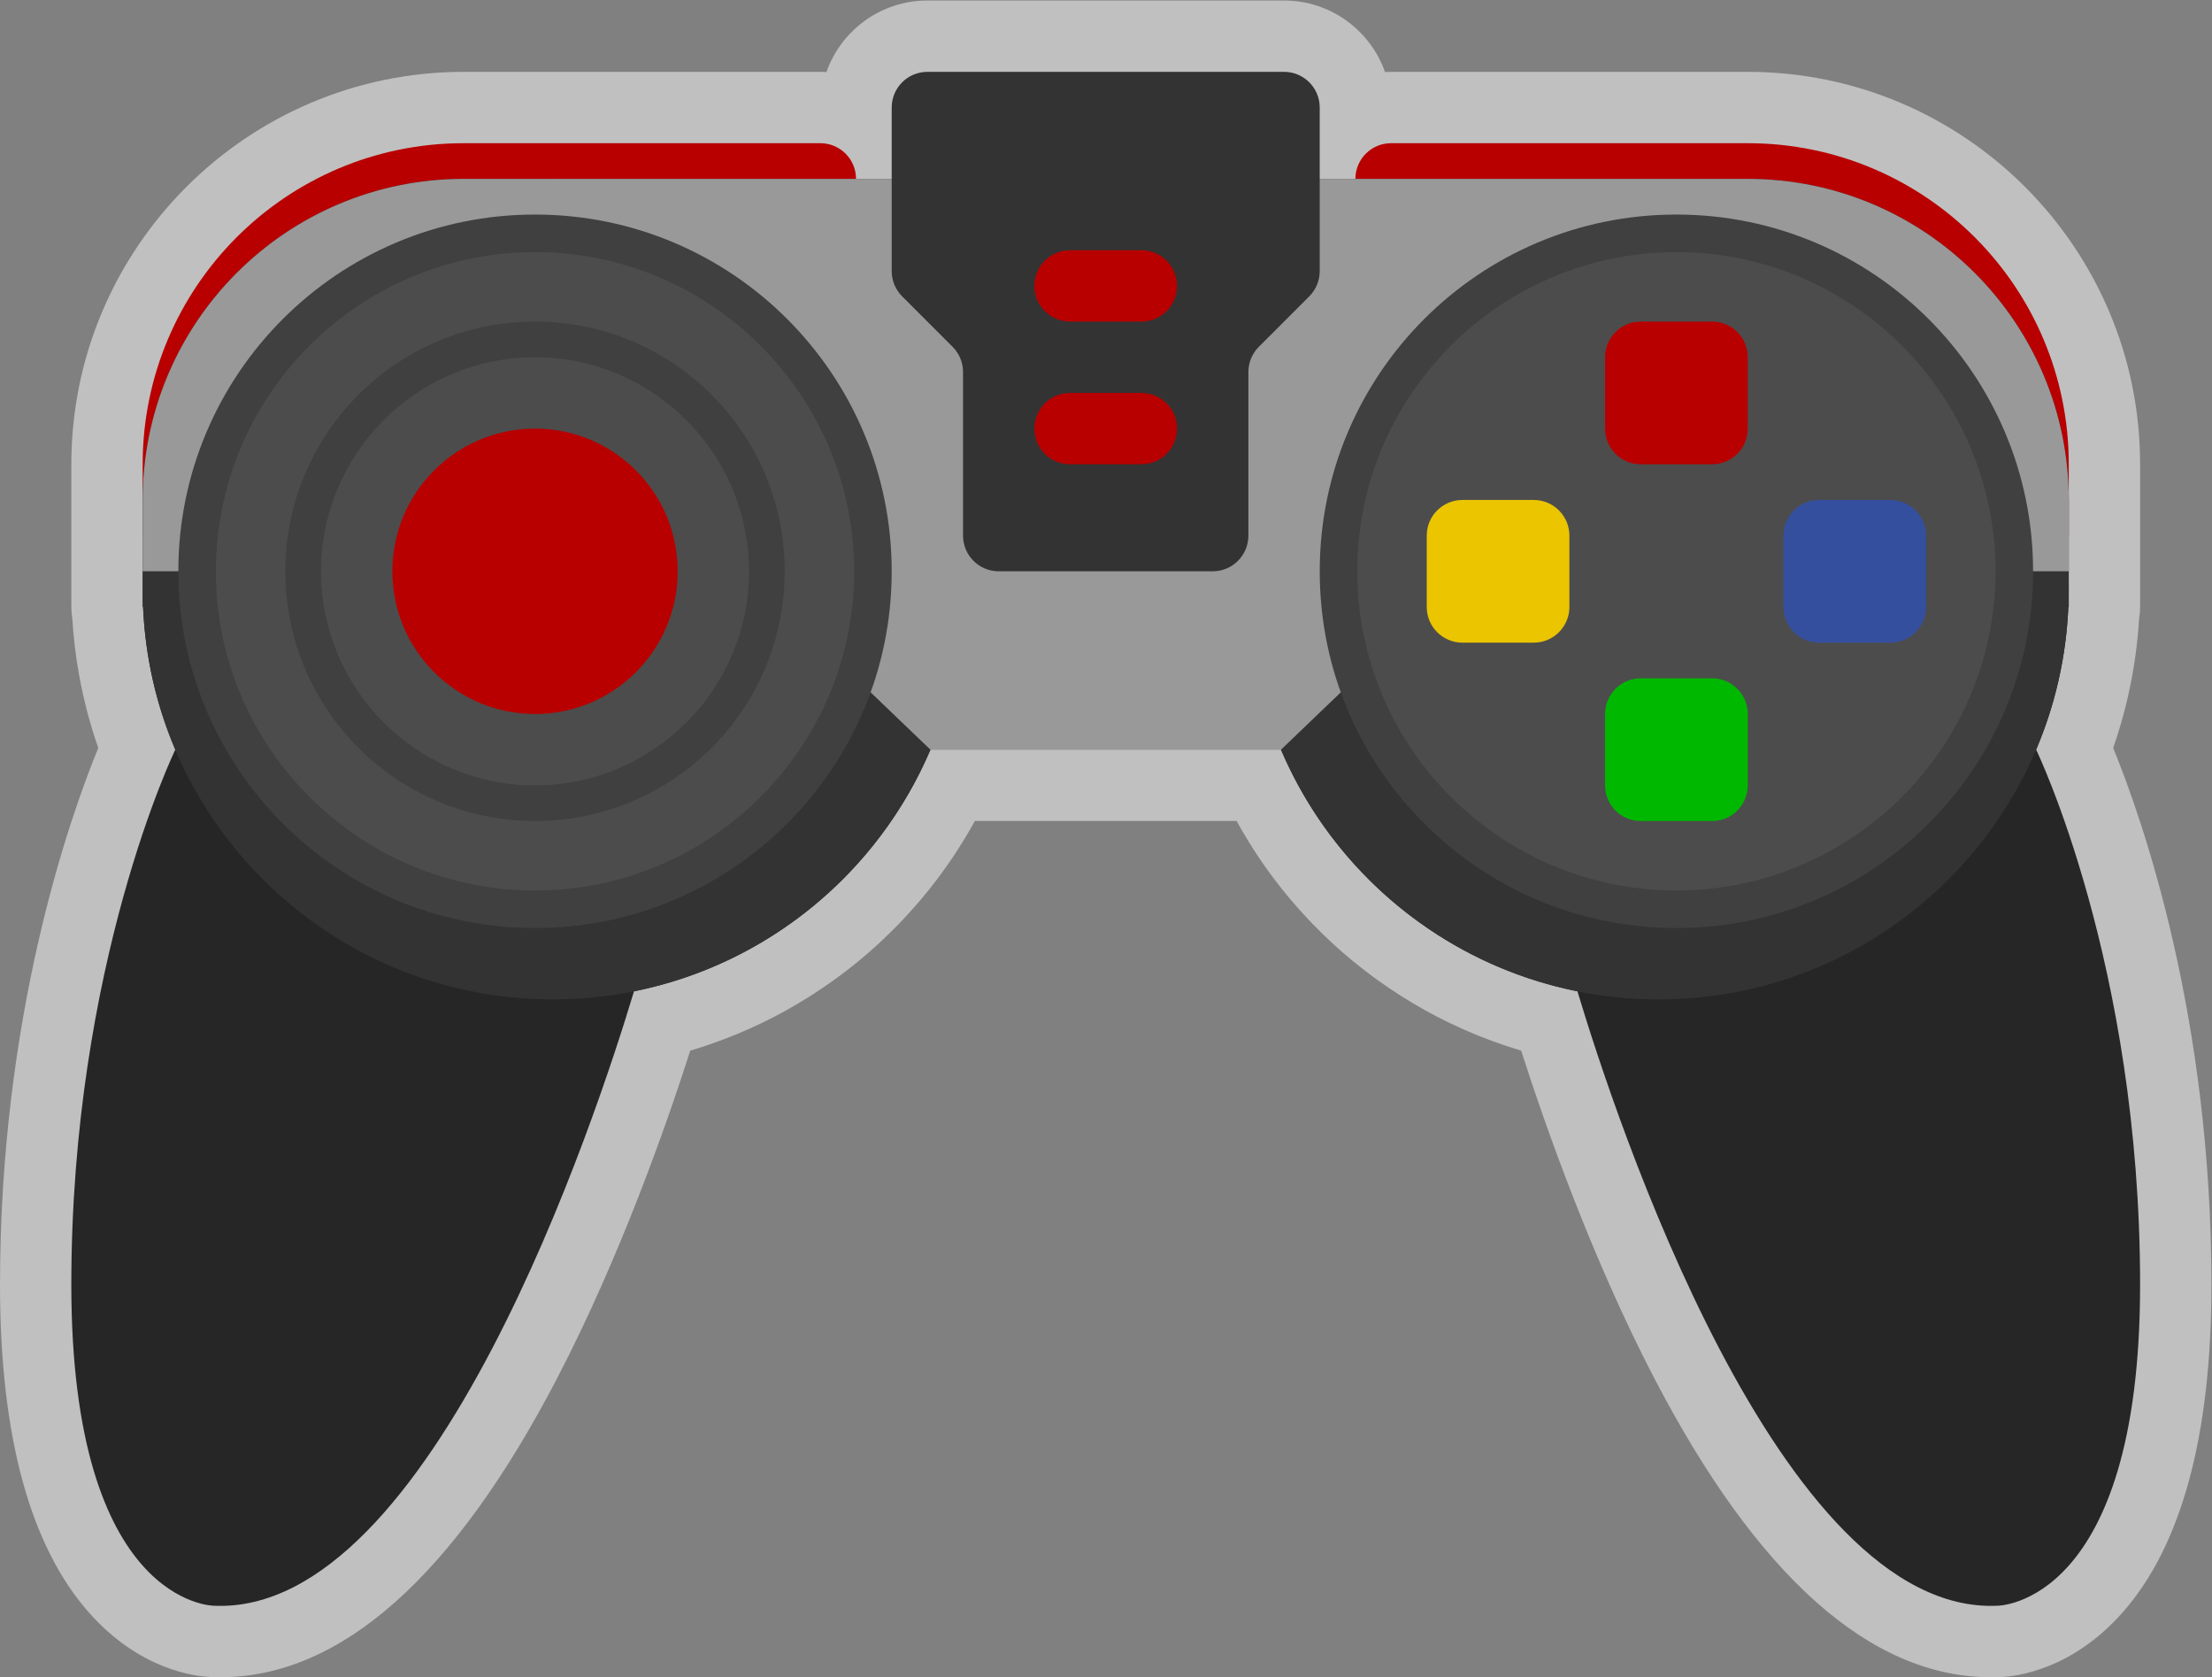 <?xml version="1.0" encoding="UTF-8" standalone="no"?>
<svg
   xmlns:dc="http://purl.org/dc/elements/1.1/"
   xmlns:cc="http://creativecommons.org/ns#"
   xmlns:rdf="http://www.w3.org/1999/02/22-rdf-syntax-ns#"
   xmlns:svg="http://www.w3.org/2000/svg"
   xmlns="http://www.w3.org/2000/svg"
   viewBox="0 0 330.666 250.666"
   height="250.666"
   width="330.666"
   xml:space="preserve"
   id="svg2"
   version="1.1"><rect x="0" y="0" width="330.666" height="250.666" fill="#808080" stroke="none"/><defs
     id="defs6"><clipPath
       id="clipPath18"
       clipPathUnits="userSpaceOnUse"><path
         id="path16"
         d="M 0,256 H 256 V 0 H 0 Z" /></clipPath><clipPath
       id="clipPath26"
       clipPathUnits="userSpaceOnUse"><path
         id="path24"
         d="M 4,224 H 252 V 36 H 4 Z" /></clipPath></defs><g
     transform="matrix(1.333,0,0,-1.333,-5.334,298.667)"
     id="g10"><g
       id="g12"><g
         clip-path="url(#clipPath18)"
         id="g14"><g
           id="g20"><g
             id="g22" /><g
             id="g34"><g
               style="opacity:0.5"
               id="g32"
               clip-path="url(#clipPath26)"><g
                 id="g30"
                 transform="translate(240.98,140.199)"><path
                   id="path28"
                   style="fill:#ffffff;fill-opacity:1;fill-rule:nonzero;stroke:none"
                   d="m 0,0 c 0.09,0.259 0.179,0.522 0.268,0.79 l 0.025,0.072 c 0.042,0.122 0.083,0.243 0.123,0.366 0.19,0.593 0.368,1.195 0.54,1.799 l 0.04,0.139 C 1.04,3.318 1.083,3.47 1.125,3.623 1.284,4.208 1.431,4.8 1.571,5.396 1.622,5.613 1.674,5.832 1.723,6.052 1.854,6.644 1.976,7.239 2.088,7.838 2.129,8.06 2.168,8.283 2.207,8.507 2.313,9.113 2.41,9.722 2.495,10.336 2.518,10.5 2.538,10.66 2.558,10.821 l 0.017,0.145 c 0.094,0.737 0.161,1.346 0.213,1.915 0.012,0.132 0.023,0.265 0.031,0.397 l 0.007,0.088 c 0.026,0.315 0.055,0.687 0.081,1.092 0.074,0.439 0.114,0.889 0.114,1.349 v 3.999 4 4 3.999 c 0,24.26 -19.739,43.996 -44,43.996 h -40 c -0.228,0 -0.455,-0.006 -0.679,-0.018 -1.646,4.665 -6.1,8.018 -11.321,8.018 h -40 c -5.222,0 -9.676,-3.353 -11.322,-8.018 -0.224,0.012 -0.451,0.018 -0.678,0.018 h -40 c -24.262,0 -44,-19.736 -44,-43.996 v -3.999 -4 -4 -3.999 c 0,-0.46 0.038,-0.91 0.113,-1.349 0.026,-0.405 0.055,-0.776 0.081,-1.09 l 0.007,-0.09 c 0.009,-0.132 0.019,-0.265 0.031,-0.397 0.051,-0.569 0.119,-1.178 0.213,-1.917 l 0.017,-0.143 c 0.02,-0.161 0.04,-0.321 0.062,-0.481 0.086,-0.618 0.184,-1.227 0.289,-1.835 0.039,-0.222 0.078,-0.445 0.12,-0.667 0.111,-0.599 0.233,-1.194 0.364,-1.787 0.049,-0.219 0.1,-0.438 0.152,-0.656 0.14,-0.595 0.287,-1.187 0.447,-1.774 0.041,-0.151 0.084,-0.303 0.128,-0.455 l 0.04,-0.138 c 0.172,-0.605 0.349,-1.207 0.541,-1.803 0.039,-0.12 0.081,-0.241 0.123,-0.363 l 0.024,-0.072 c 0.089,-0.268 0.178,-0.531 0.268,-0.79 -3.295,-8.048 -11.02,-30.128 -11.02,-60.187 0,-16.947 3.371,-29.332 10.02,-36.812 5.681,-6.391 11.846,-7.111 13.663,-7.178 0.345,-0.014 0.691,-0.022 1.034,-0.022 13.499,0 26.218,11.304 37.803,33.6 6.985,13.445 12.149,28.108 14.888,36.654 0.491,0.147 0.986,0.302 1.483,0.466 0.157,0.051 0.316,0.106 0.475,0.16 l 0.078,0.026 c 0.839,0.287 1.678,0.597 2.494,0.921 l 0.106,0.042 c 0.122,0.047 0.243,0.095 0.363,0.143 1.96,0.801 3.876,1.717 5.697,2.725 0.089,0.05 0.182,0.103 0.274,0.156 l -0.029,-0.016 c 0.786,0.44 1.586,0.916 2.377,1.414 0.168,0.105 0.336,0.215 0.505,0.323 0.733,0.474 1.436,0.951 2.119,1.439 l 0.11,0.079 c 0.121,0.085 0.241,0.17 0.359,0.256 1.67,1.219 3.274,2.537 4.77,3.915 0.097,0.089 0.192,0.181 0.287,0.273 l 0.042,0.04 c 0.615,0.576 1.231,1.182 1.825,1.793 0.174,0.179 0.345,0.359 0.516,0.541 0.537,0.569 1.075,1.164 1.597,1.769 l 0.107,0.123 c 0.115,0.13 0.229,0.261 0.34,0.394 1.319,1.564 2.552,3.206 3.668,4.882 0.088,0.132 0.172,0.264 0.256,0.397 l 0.058,0.09 c 0.449,0.691 0.882,1.391 1.287,2.08 0.141,0.239 0.278,0.48 0.415,0.721 0.113,0.198 0.225,0.399 0.336,0.602 h 29.353 c 0.111,-0.203 0.223,-0.403 0.335,-0.601 0.138,-0.242 0.275,-0.483 0.415,-0.722 0.406,-0.689 0.839,-1.389 1.289,-2.08 l 0.057,-0.09 c 0.084,-0.133 0.169,-0.265 0.256,-0.396 1.116,-1.677 2.349,-3.319 3.667,-4.882 0.112,-0.134 0.226,-0.265 0.341,-0.395 l 0.107,-0.123 c 0.522,-0.605 1.06,-1.2 1.598,-1.769 0.171,-0.182 0.342,-0.362 0.515,-0.541 0.593,-0.611 1.21,-1.217 1.833,-1.801 l 0.034,-0.032 c 0.095,-0.092 0.191,-0.184 0.288,-0.273 1.495,-1.378 3.099,-2.696 4.767,-3.915 0.12,-0.086 0.24,-0.171 0.361,-0.256 l 0.111,-0.079 c 0.683,-0.488 1.386,-0.965 2.088,-1.419 0.199,-0.128 0.367,-0.238 0.538,-0.344 0.777,-0.49 1.566,-0.959 2.343,-1.396 0.103,-0.059 0.191,-0.11 0.28,-0.159 1.817,-1.006 3.733,-1.922 5.692,-2.722 0.121,-0.049 0.242,-0.097 0.364,-0.144 l 0.105,-0.042 c 0.817,-0.324 1.656,-0.634 2.495,-0.92 l 0.078,-0.027 c 0.158,-0.054 0.318,-0.109 0.478,-0.161 0.495,-0.164 0.99,-0.319 1.48,-0.465 2.739,-8.545 7.903,-23.207 14.889,-36.654 11.586,-22.296 24.304,-33.6 37.802,-33.6 0.346,0 0.688,0.008 1.037,0.022 1.82,0.068 7.981,0.791 13.66,7.178 6.649,7.48 10.021,19.865 10.021,36.812 C 11.021,-30.128 3.295,-8.048 0,0" /></g></g></g></g><g
           transform="translate(100,164)"
           id="g36"><path
             id="path38"
             style="fill:#b80000;fill-opacity:1;fill-rule:nonzero;stroke:none"
             d="m 0,0 v 40 c 0,2.209 -1.791,4 -4,4 H -44 C -63.882,44 -80,27.882 -80,8 V 0 Z" /></g><g
           transform="translate(156,164)"
           id="g40"><path
             id="path42"
             style="fill:#b80000;fill-opacity:1;fill-rule:nonzero;stroke:none"
             d="m 0,0 v 40 c 0,2.209 1.791,4 4,4 H 44 C 63.882,44 80,27.882 80,8 V 0 Z" /></g><g
           transform="translate(232.338,140.006)"
           id="g44"><path
             id="path46"
             style="fill:#262626;fill-opacity:1;fill-rule:nonzero;stroke:none"
             d="m 0,0 c 2.105,4.948 3.369,10.341 3.611,15.999 h 0.051 v 11.998 c 0,19.88 -16.118,35.997 -36,35.997 h -144 c -19.882,0 -36,-16.117 -36,-35.997 V 15.999 h 0.051 c 0.242,-5.658 1.506,-11.051 3.612,-15.999 0,0 -11.663,-23.998 -11.663,-59.994 0,-35.996 16,-35.996 16,-35.996 24.532,-1.109 42.922,54.987 47.102,68.9 15.012,3.013 27.382,13.33 33.24,27.09 h 39.316 c 5.858,-13.76 18.228,-24.077 33.241,-27.09 4.179,-13.913 22.569,-70.009 47.101,-68.9 0,0 16,0 16,35.996 C 11.662,-23.998 0,0 0,0" /></g><g
           transform="translate(20,158)"
           id="g48"><path
             id="path50"
             style="fill:#333333;fill-opacity:1;fill-rule:nonzero;stroke:none"
             d="M 0,0 C 0,25.405 20.595,46 46,46 71.405,46 92,25.405 92,0 92,-25.405 71.405,-46 46,-46 20.595,-46 0,-25.405 0,0" /></g><g
           transform="translate(144,158)"
           id="g52"><path
             id="path54"
             style="fill:#333333;fill-opacity:1;fill-rule:nonzero;stroke:none"
             d="M 0,0 C 0,25.405 20.595,46 46,46 71.405,46 92,25.405 92,0 92,-25.405 71.405,-46 46,-46 20.595,-46 0,-25.405 0,0" /></g><g
           transform="translate(200,204)"
           id="g56"><path
             id="path58"
             style="fill:#999999;fill-opacity:1;fill-rule:nonzero;stroke:none"
             d="m 0,0 h -144 c -19.882,0 -36,-16.118 -36,-36 v -8 h 0.051 79.949 v -12 l 8.342,-8 h 39.316 l 8.342,8 v 12 H 35.949 36 v 8 C 36,-16.118 19.882,0 0,0" /></g><g
           transform="translate(64,200)"
           id="g60"><path
             id="path62"
             style="fill:#404040;fill-opacity:1;fill-rule:nonzero;stroke:none"
             d="m 0,0 c -22.091,0 -40,-17.909 -40,-40 0,-22.091 17.909,-40 40,-40 22.091,0 40,17.909 40,40 C 40,-17.909 22.091,0 0,0" /></g><g
           transform="translate(64,195.79)"
           id="g64"><path
             id="path66"
             style="fill:#4c4c4c;fill-opacity:1;fill-rule:nonzero;stroke:none"
             d="m 0,0 c 19.734,0 35.79,-16.055 35.79,-35.79 0,-19.734 -16.056,-35.789 -35.79,-35.789 -19.734,0 -35.79,16.055 -35.79,35.789 C -35.79,-16.055 -19.734,0 0,0" /></g><g
           transform="translate(148,216)"
           id="g68"><path
             id="path70"
             style="fill:#333333;fill-opacity:1;fill-rule:nonzero;stroke:none"
             d="m 0,0 h -40 c -2.209,0 -4,-1.791 -4,-4 v -18.343 c 0,-1.061 0.421,-2.078 1.171,-2.828 l 5.658,-5.658 c 0.75,-0.75 1.171,-1.767 1.171,-2.828 V -52 c 0,-2.209 1.791,-4 4,-4 h 24 c 2.209,0 4,1.791 4,4 v 18.343 c 0,1.061 0.422,2.078 1.172,2.828 l 5.656,5.658 C 3.578,-24.421 4,-23.404 4,-22.343 V -4 C 4,-1.791 2.209,0 0,0" /></g><g
           transform="translate(132,188)"
           id="g72"><path
             id="path74"
             style="fill:#b80000;fill-opacity:1;fill-rule:nonzero;stroke:none"
             d="m 0,0 h -8 c -2.209,0 -4,1.791 -4,4 0,2.209 1.791,4 4,4 H 0 C 2.209,8 4,6.209 4,4 4,1.791 2.209,0 0,0" /></g><g
           transform="translate(132,172)"
           id="g76"><path
             id="path78"
             style="fill:#b80000;fill-opacity:1;fill-rule:nonzero;stroke:none"
             d="m 0,0 h -8 c -2.209,0 -4,1.791 -4,4 0,2.209 1.791,4 4,4 H 0 C 2.209,8 4,6.209 4,4 4,1.791 2.209,0 0,0" /></g><g
           transform="translate(192,200)"
           id="g80"><path
             id="path82"
             style="fill:#404040;fill-opacity:1;fill-rule:nonzero;stroke:none"
             d="m 0,0 c -22.092,0 -40,-17.909 -40,-40 0,-22.091 17.908,-40 40,-40 22.092,0 40,17.909 40,40 C 40,-17.909 22.092,0 0,0" /></g><g
           transform="translate(192,195.79)"
           id="g84"><path
             id="path86"
             style="fill:#4c4c4c;fill-opacity:1;fill-rule:nonzero;stroke:none"
             d="m 0,0 c 19.734,0 35.789,-16.055 35.789,-35.79 0,-19.734 -16.055,-35.789 -35.789,-35.789 -19.734,0 -35.789,16.055 -35.789,35.789 C -35.789,-16.055 -19.734,0 0,0" /></g><g
           transform="translate(80,160)"
           id="g88"><path
             id="path90"
             style="fill:#b80000;fill-opacity:1;fill-rule:nonzero;stroke:none"
             d="m 0,0 c 0,-8.836 -7.164,-16 -16,-16 -8.836,0 -16,7.164 -16,16 0,8.836 7.164,16 16,16 C -7.164,16 0,8.836 0,0" /></g><g
           transform="translate(196,132)"
           id="g92"><path
             id="path94"
             style="fill:#00b800;fill-opacity:1;fill-rule:nonzero;stroke:none"
             d="m 0,0 h -8 c -2.209,0 -4,1.791 -4,4 v 8 c 0,2.209 1.791,4 4,4 h 8 c 2.209,0 4,-1.791 4,-4 V 4 C 4,1.791 2.209,0 0,0" /></g><g
           transform="translate(176,152)"
           id="g96"><path
             id="path98"
             style="fill:#eac500;fill-opacity:1;fill-rule:nonzero;stroke:none"
             d="m 0,0 h -8 c -2.209,0 -4,1.791 -4,4 v 8 c 0,2.209 1.791,4 4,4 h 8 c 2.209,0 4,-1.791 4,-4 V 4 C 4,1.791 2.209,0 0,0" /></g><g
           transform="translate(216,152)"
           id="g100"><path
             id="path102"
             style="fill:#354f9f;fill-opacity:1;fill-rule:nonzero;stroke:none"
             d="m 0,0 h -8 c -2.209,0 -4,1.791 -4,4 v 8 c 0,2.209 1.791,4 4,4 h 8 c 2.209,0 4,-1.791 4,-4 V 4 C 4,1.791 2.209,0 0,0" /></g><g
           transform="translate(196,172)"
           id="g104"><path
             id="path106"
             style="fill:#b80000;fill-opacity:1;fill-rule:nonzero;stroke:none"
             d="m 0,0 h -8 c -2.209,0 -4,1.791 -4,4 v 8 c 0,2.209 1.791,4 4,4 h 8 c 2.209,0 4,-1.791 4,-4 V 4 C 4,1.791 2.209,0 0,0" /></g><g
           transform="translate(64,188)"
           id="g108"><path
             id="path110"
             style="fill:#404040;fill-opacity:1;fill-rule:nonzero;stroke:none"
             d="m 0,0 c -15.464,0 -28,-12.536 -28,-28 0,-15.464 12.536,-28 28,-28 15.464,0 28,12.536 28,28 C 28,-12.536 15.464,0 0,0 m 0,-4 c 13.234,0 24,-10.766 24,-24 0,-13.234 -10.766,-24 -24,-24 -13.234,0 -24,10.766 -24,24 0,13.234 10.766,24 24,24" /></g></g></g></g></svg>